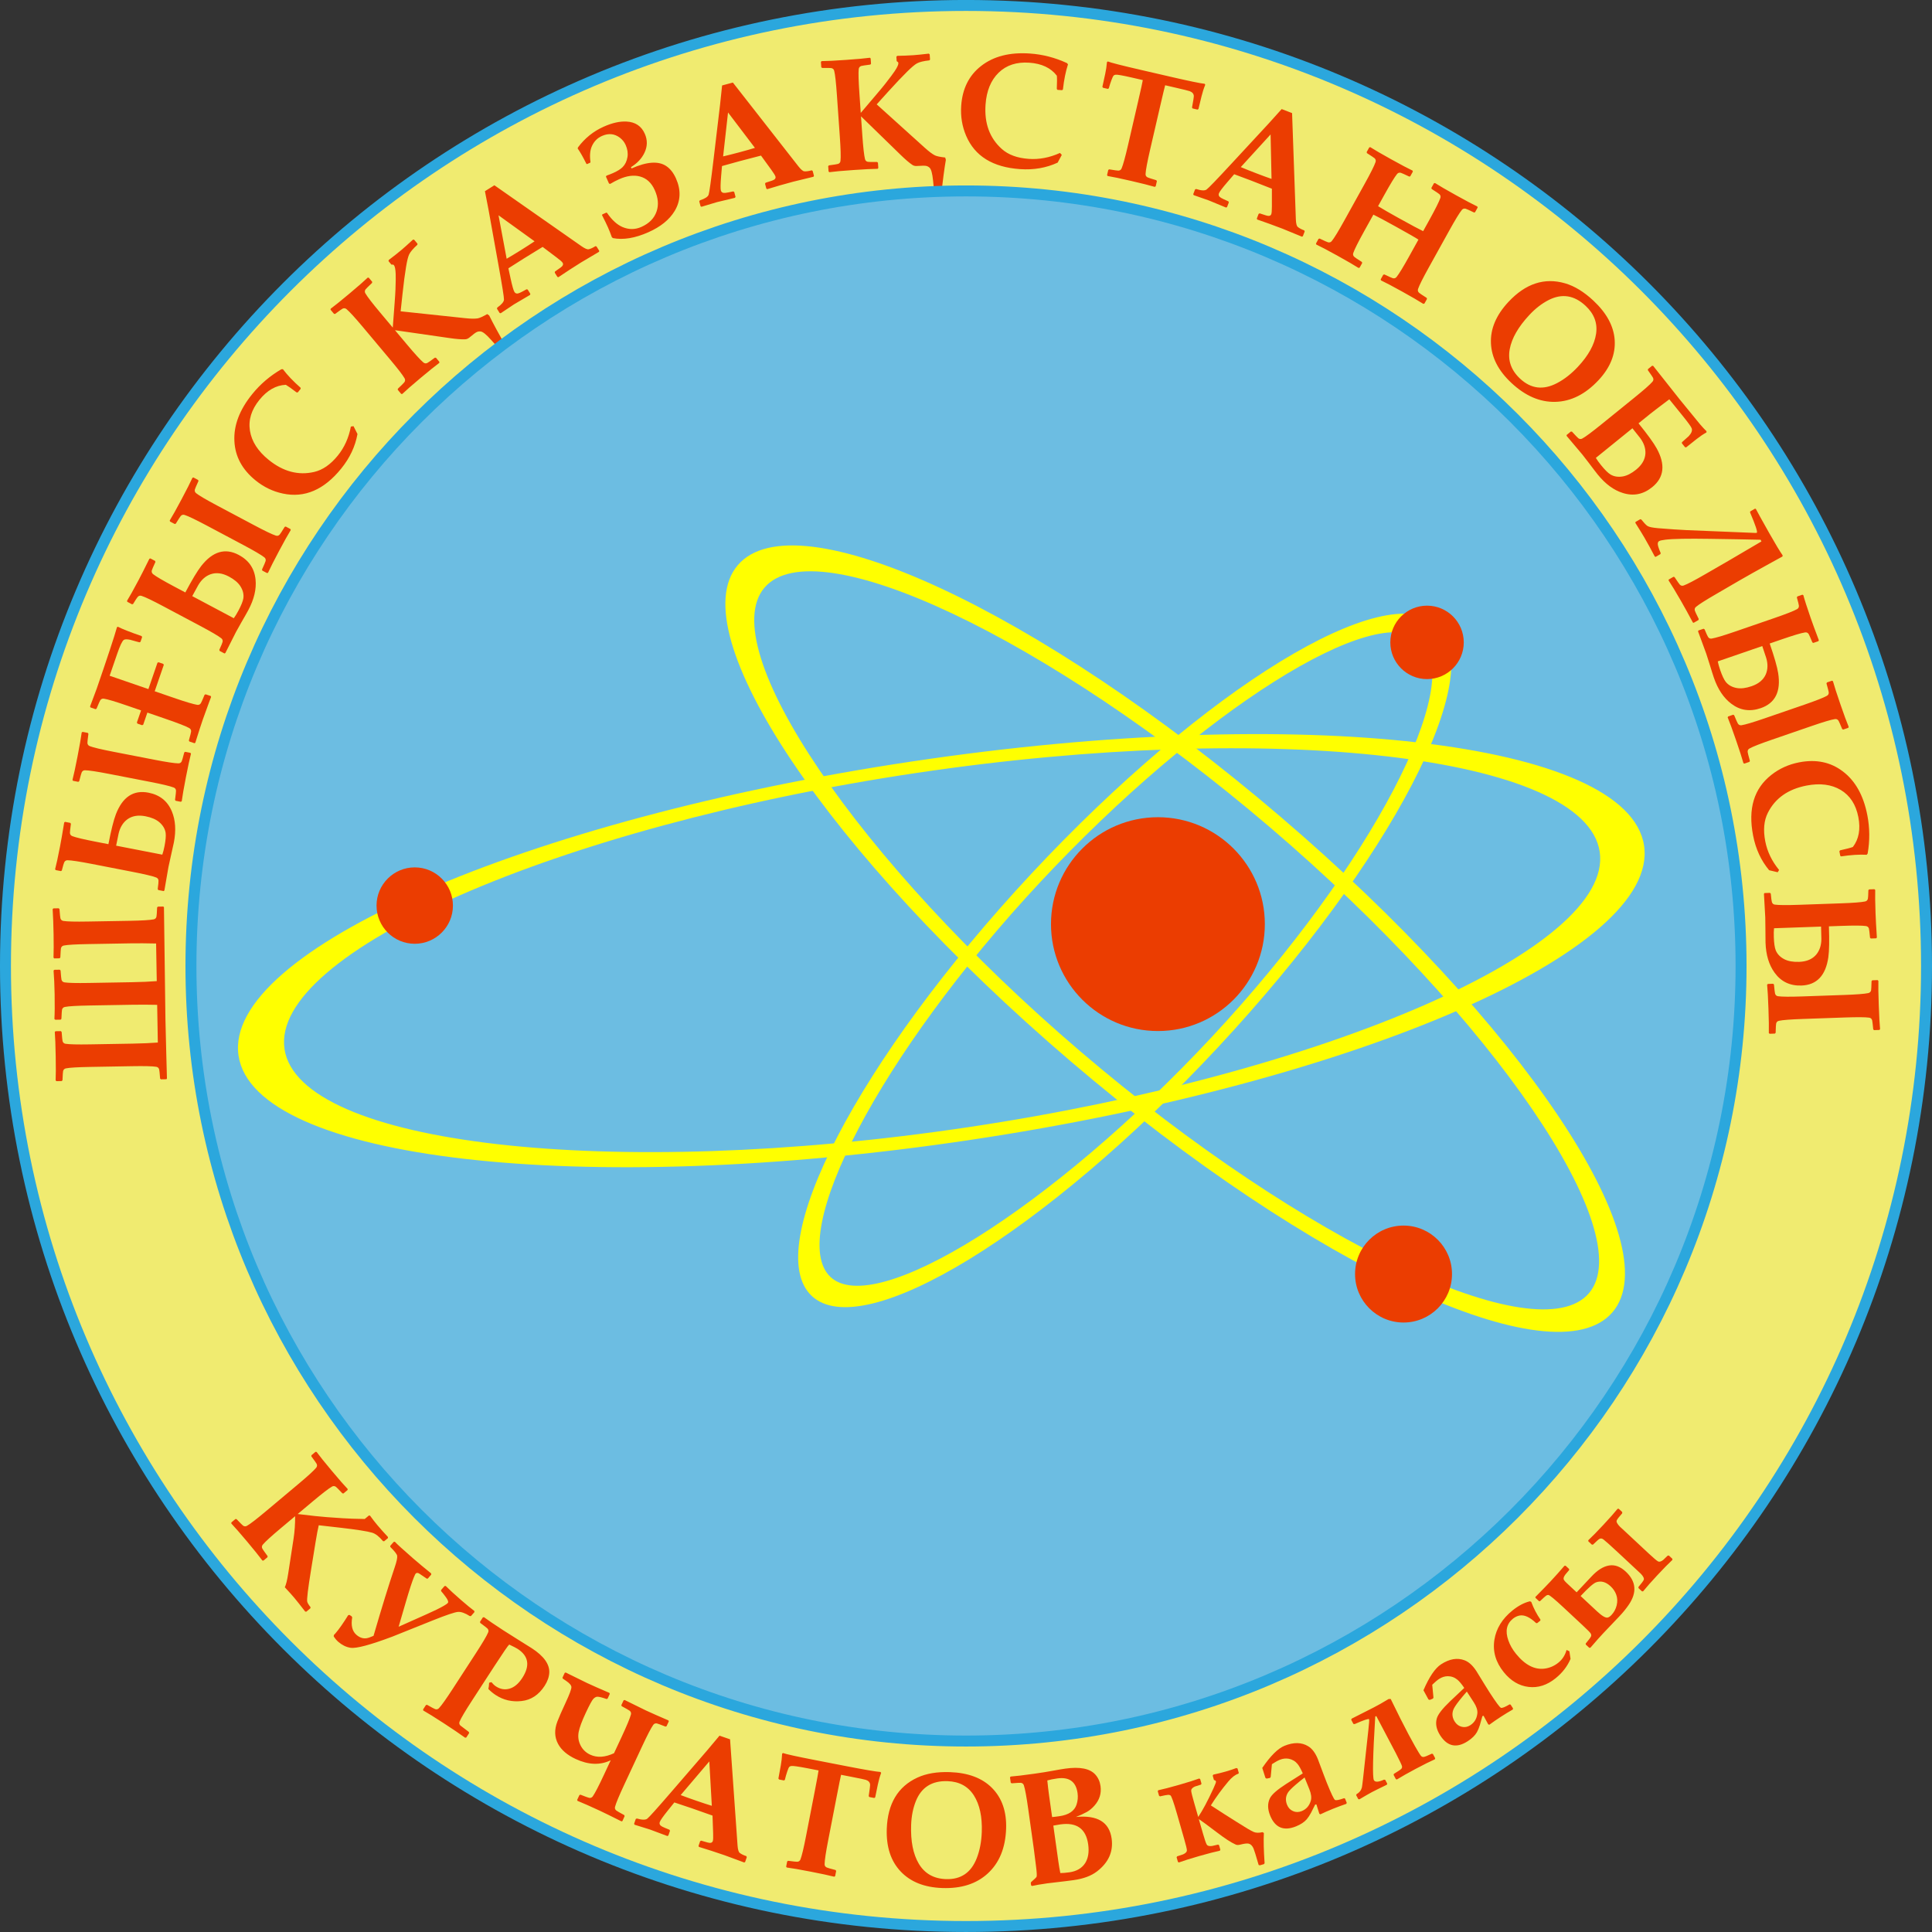 <?xml version="1.0" encoding="UTF-8" standalone="no"?>
<!-- Created with Inkscape (http://www.inkscape.org/) -->
<svg id="svg2" xmlns:rdf="http://www.w3.org/1999/02/22-rdf-syntax-ns#" xmlns="http://www.w3.org/2000/svg" height="300" width="300" version="1.1" xmlns:cc="http://creativecommons.org/ns#" xmlns:dc="http://purl.org/dc/elements/1.1/">
 <rect width="100%" height="100%" fill="#333333" stroke="none"/>
 <defs id="defs4">
  <style id="style3025" type="text/css">.str0 {stroke:#FF6600;stroke-width:0.706}
    .fil1 {fill:none}
    .fil0 {fill:#A90000}</style>
 </defs>

 <g id="layer1" transform="translate(-207.67,-379.003)">
  <path id="path3029" d="m429.42,521.03c2.935,0,5.315,2.38,5.315,5.315v5.314c0,2.935-2.38,5.315-5.315,5.315h-5.315v-15.944zm0,21.259c5.87,0,10.63-4.76,10.63-10.63v-5.314c0-5.87-4.76-10.63-10.63-10.63h-10.63v26.574zm-21.26-26.574,5.315,0,0,26.574-5.315,0zm-10.63,0,5.315,0,0,26.574-5.315,0-10.63-16.684,0,16.684-5.315,0,0-26.574,5.315,0,10.63,16.684zm-79.724,0,15.945,0,0,5.315-10.63,0,0,5.315,10.63,0,0,5.315-10.63,0,0,5.315,10.63,0,0,5.315-15.945,0zm-21.26-0.001,5.315,0,0,21.26,10.63,0,0,5.315-15.945,0zm55.808,21.26,5.314,0c4.402,0,7.972-3.57,7.972-7.972s-3.636-7.957-7.972-7.972h-5.314v5.315h5.314c1.467,0,2.658,1.19,2.658,2.658s-1.19,2.658-2.658,2.658h-5.314zm5.314-26.575c10.272,0,18.602,8.33,18.602,18.602s-8.33,18.602-18.602,18.602-18.602-8.33-18.602-18.602,8.33-18.602,18.602-18.602zm-13.287,18.602c0,7.337,5.95,13.287,13.287,13.287,7.337,0,13.287-5.95,13.287-13.287,0-7.337-5.95-13.287-13.287-13.287-7.337,0-13.287,5.95-13.287,13.287z" class="fil0" fill="#a90000"/>
  <path id="path3017" d="m357.67,379.85c82.327,0,149.15,66.824,149.15,149.15,0,82.327-66.822,149.15-149.15,149.15-82.325,0-149.15-66.822-149.15-149.15,0-82.325,66.824-149.15,149.15-149.15z" stroke="#2ba7dd" stroke-width="1.702" fill="#f0eb70"/>
  <g id="g3035" fill="#eb3d01" transform="matrix(2.402,0,0,2.402,-353.187,-472.608)">
   <path id="path3037" d="m237.29,413.26,0.051,0.049c0.027,0.354,0.048,0.552,0.061,0.599,0.03,0.098,0.093,0.155,0.192,0.17,0.243,0.039,0.769,0.053,1.575,0.038l2.686-0.046c0.806-0.015,1.329-0.046,1.572-0.094,0.099-0.019,0.161-0.077,0.184-0.177,0.013-0.05,0.027-0.248,0.042-0.595l0.05-0.051,0.355-0.006,0.037,0.05,0.096,7.257c0.005,0.298,0.022,1.006,0.052,2.126l0.045,1.68-0.035,0.051-0.356,0.006-0.051-0.049c-0.026-0.344-0.047-0.542-0.062-0.593-0.027-0.097-0.091-0.153-0.19-0.169-0.245-0.04-0.769-0.052-1.575-0.038l-2.686,0.047c-0.806,0.014-1.331,0.044-1.573,0.093-0.098,0.019-0.159,0.078-0.185,0.175-0.012,0.052-0.026,0.25-0.04,0.595l-0.05,0.051-0.345,0.006-0.048-0.054c0.016-0.314,0.017-0.824,0.005-1.529-0.013-0.744-0.032-1.277-0.059-1.597l0.046-0.048,0.345-0.006,0.051,0.051c0.027,0.351,0.048,0.55,0.061,0.597,0.029,0.098,0.092,0.155,0.191,0.17,0.244,0.039,0.769,0.052,1.575,0.038l2.726-0.047c0.644-0.012,1.2-0.035,1.665-0.071l-0.042-2.437c-0.526-0.013-1.077-0.015-1.656-0.005l-2.736,0.047c-0.807,0.015-1.331,0.044-1.573,0.094-0.098,0.019-0.16,0.077-0.186,0.175-0.011,0.052-0.025,0.25-0.04,0.595l-0.049,0.051-0.345,0.006-0.058-0.049c0.021-0.37,0.026-0.902,0.014-1.601-0.011-0.59-0.034-1.101-0.069-1.531l0.056-0.048,0.345-0.006,0.052,0.05c0.027,0.353,0.047,0.552,0.06,0.599,0.03,0.098,0.093,0.154,0.192,0.17,0.243,0.039,0.769,0.052,1.575,0.038l2.752-0.048c0.636-0.011,1.182-0.035,1.639-0.07l-0.042-2.432c-0.609-0.015-1.171-0.019-1.682-0.01l-2.711,0.047c-0.806,0.014-1.331,0.044-1.572,0.093-0.099,0.019-0.16,0.078-0.186,0.175-0.011,0.052-0.025,0.25-0.04,0.595l-0.049,0.057-0.345,0.006-0.048-0.05c0.014-0.392,0.016-0.898,0.005-1.518-0.011-0.589-0.03-1.127-0.06-1.615l0.046-0.051,0.345-0.006zm8.51-10.051,0.042,0.054c-0.084,0.328-0.195,0.839-0.33,1.534-0.134,0.691-0.223,1.205-0.268,1.542l-0.059,0.035-0.334-0.065-0.04-0.059c0.046-0.344,0.067-0.542,0.063-0.594-0.007-0.102-0.057-0.17-0.151-0.205-0.231-0.09-0.741-0.212-1.532-0.366l-2.638-0.512c-0.791-0.154-1.311-0.232-1.557-0.236-0.1-0.002-0.173,0.043-0.218,0.134-0.022,0.047-0.077,0.238-0.163,0.575l-0.059,0.039-0.339-0.066-0.036-0.058c0.082-0.316,0.192-0.826,0.329-1.531,0.136-0.7,0.225-1.213,0.267-1.535l0.055-0.041,0.339,0.066,0.04,0.059c-0.046,0.343-0.067,0.54-0.064,0.593,0.008,0.101,0.059,0.169,0.152,0.205,0.23,0.09,0.741,0.211,1.533,0.365l2.637,0.513c0.791,0.153,1.309,0.233,1.558,0.235,0.1,0.002,0.172-0.042,0.216-0.133,0.023-0.048,0.078-0.239,0.164-0.573l0.059-0.04,0.334,0.065zm-2.705,2.577c0.732,0.142,1.234,0.545,1.51,1.209,0.237,0.568,0.28,1.238,0.13,2.012-0.031,0.157-0.097,0.458-0.201,0.907-0.064,0.271-0.113,0.499-0.15,0.685-0.025,0.131-0.112,0.631-0.261,1.506l-0.045,0.043-0.349-0.068-0.038-0.064c0.04-0.299,0.057-0.479,0.052-0.542-0.007-0.102-0.057-0.17-0.151-0.206-0.231-0.089-0.741-0.211-1.532-0.365l-2.637-0.513c-0.792-0.154-1.312-0.232-1.558-0.236-0.1-0.001-0.172,0.043-0.218,0.135-0.027,0.053-0.078,0.228-0.154,0.528l-0.059,0.039-0.339-0.066-0.036-0.058c0.076-0.281,0.182-0.771,0.317-1.469,0.071-0.362,0.161-0.88,0.27-1.551l0.055-0.04,0.339,0.066,0.04,0.059c-0.046,0.342-0.066,0.539-0.064,0.593,0.008,0.1,0.059,0.168,0.152,0.204,0.23,0.091,0.742,0.211,1.533,0.365l0.803,0.156c0.176-0.907,0.337-1.552,0.483-1.933,0.432-1.12,1.135-1.586,2.108-1.396zm-0.197,1.524c-0.475-0.092-0.868-0.024-1.179,0.205-0.273,0.207-0.459,0.508-0.554,0.906-0.037,0.166-0.092,0.429-0.162,0.791l2.985,0.581c0.053-0.153,0.102-0.339,0.145-0.562,0.073-0.378,0.096-0.659,0.071-0.845-0.04-0.267-0.182-0.501-0.422-0.703-0.211-0.175-0.505-0.299-0.884-0.373zm9.369-18.569,0.025,0.065c-0.177,0.289-0.432,0.746-0.764,1.37-0.33,0.622-0.566,1.087-0.707,1.397l-0.067,0.015-0.301-0.159-0.02-0.068c0.144-0.316,0.221-0.499,0.233-0.55,0.023-0.099-0.005-0.179-0.084-0.24-0.195-0.153-0.647-0.419-1.359-0.798l-2.372-1.261c-0.712-0.378-1.186-0.605-1.421-0.68-0.095-0.032-0.177-0.01-0.248,0.064-0.034,0.038-0.142,0.205-0.323,0.501l-0.068,0.021-0.305-0.162-0.018-0.066c0.172-0.278,0.426-0.734,0.763-1.368,0.335-0.63,0.57-1.094,0.704-1.39l0.065-0.023,0.304,0.162,0.021,0.069c-0.143,0.313-0.221,0.496-0.234,0.548-0.021,0.098,0.007,0.178,0.086,0.24,0.193,0.153,0.647,0.419,1.358,0.797l2.373,1.261c0.711,0.379,1.184,0.606,1.42,0.681,0.095,0.031,0.178,0.01,0.246-0.064,0.037-0.039,0.145-0.205,0.325-0.5l0.068-0.021,0.3,0.159zm-3.34,1.674c0.658,0.35,1.021,0.882,1.09,1.599,0.061,0.611-0.094,1.265-0.464,1.961-0.075,0.141-0.226,0.41-0.458,0.809-0.139,0.24-0.253,0.444-0.342,0.611-0.063,0.118-0.292,0.571-0.69,1.365l-0.056,0.027-0.314-0.167-0.018-0.072c0.126-0.275,0.195-0.442,0.209-0.504,0.023-0.099-0.005-0.179-0.084-0.241-0.196-0.153-0.647-0.419-1.359-0.797l-2.372-1.261c-0.712-0.379-1.186-0.606-1.421-0.681-0.095-0.031-0.177-0.01-0.248,0.064-0.041,0.044-0.141,0.196-0.301,0.46l-0.068,0.021-0.305-0.162-0.018-0.066c0.155-0.247,0.4-0.685,0.733-1.312,0.174-0.326,0.411-0.795,0.712-1.405l0.064-0.022,0.305,0.162,0.021,0.068c-0.144,0.314-0.221,0.497-0.235,0.548-0.021,0.099,0.008,0.179,0.086,0.241,0.193,0.153,0.647,0.418,1.359,0.797l0.723,0.384c0.434-0.816,0.776-1.386,1.027-1.708,0.74-0.945,1.549-1.184,2.424-0.719zm-0.634,1.4c-0.427-0.227-0.823-0.277-1.188-0.148-0.321,0.117-0.587,0.351-0.794,0.704-0.084,0.148-0.214,0.383-0.387,0.709l2.686,1.428c0.095-0.13,0.196-0.294,0.302-0.495,0.181-0.339,0.285-0.602,0.315-0.787,0.04-0.267-0.027-0.532-0.197-0.795-0.151-0.23-0.396-0.434-0.737-0.616zm8.056-9.722,0.256,0.507c-0.144,0.803-0.495,1.547-1.051,2.234-1.113,1.374-2.367,1.913-3.766,1.616-0.647-0.135-1.239-0.42-1.772-0.852-0.864-0.7-1.318-1.543-1.367-2.532-0.054-1.016,0.33-2.03,1.153-3.046,0.522-0.645,1.15-1.181,1.883-1.607l0.1-0.003c0.29,0.384,0.669,0.783,1.141,1.198l0.009,0.068-0.188,0.233-0.075,0.004c-0.325-0.249-0.559-0.414-0.698-0.494-0.638,0.028-1.207,0.354-1.71,0.975-0.518,0.639-0.721,1.303-0.61,1.995,0.112,0.691,0.514,1.318,1.208,1.88,0.94,0.761,1.923,1.022,2.949,0.782,0.547-0.128,1.056-0.481,1.525-1.06,0.425-0.526,0.706-1.15,0.842-1.872l0.171-0.026zm15.882-11.34-0.01,0.068c-0.649,0.381-1.038,0.612-1.171,0.694-0.527,0.33-1.013,0.646-1.456,0.947l-0.066-0.02-0.169-0.271,0.013-0.075,0.362-0.255c0.151-0.107,0.196-0.212,0.131-0.315-0.037-0.06-0.161-0.171-0.374-0.33l-0.916-0.691c-0.4,0.242-0.806,0.492-1.221,0.751-0.223,0.139-0.554,0.35-0.993,0.632l0.139,0.643c0.106,0.49,0.19,0.785,0.252,0.885,0.068,0.109,0.176,0.131,0.324,0.067,0.083-0.035,0.236-0.114,0.461-0.24l0.07,0.017,0.172,0.275-0.015,0.071c-0.542,0.314-0.89,0.519-1.041,0.613-0.118,0.074-0.405,0.266-0.858,0.573l-0.068-0.013-0.174-0.279,0.019-0.073c0.285-0.201,0.429-0.373,0.434-0.517,0.005-0.142-0.114-0.899-0.362-2.269l-0.632-3.515c-0.053-0.271-0.132-0.678-0.237-1.223l0.611-0.383,5.638,3.944c0.216,0.149,0.369,0.213,0.456,0.193,0.116-0.024,0.264-0.091,0.442-0.202l0.068,0.023,0.171,0.275zm-4.177-0.611-2.331-1.681,0.526,2.809c0.242-0.14,0.551-0.326,0.927-0.561,0.364-0.228,0.657-0.417,0.878-0.567zm9.14-4.065c0.335,0.752,0.306,1.454-0.085,2.106-0.342,0.564-0.908,1.021-1.697,1.372-0.862,0.384-1.629,0.511-2.299,0.379l-0.066-0.063c-0.085-0.238-0.168-0.45-0.251-0.635-0.082-0.185-0.21-0.447-0.382-0.786l0.018-0.046,0.264-0.118,0.043,0.02c0.317,0.465,0.658,0.773,1.015,0.921,0.405,0.167,0.807,0.163,1.206-0.015,0.507-0.226,0.835-0.562,0.985-1.011,0.14-0.417,0.099-0.872-0.12-1.364-0.213-0.478-0.535-0.775-0.966-0.887-0.396-0.103-0.838-0.044-1.33,0.175-0.206,0.092-0.402,0.194-0.585,0.306l-0.078-0.023-0.2-0.449,0.04-0.062c0.169-0.06,0.311-0.117,0.425-0.168,0.281-0.125,0.488-0.253,0.618-0.385,0.163-0.166,0.267-0.383,0.311-0.651,0.04-0.251,0.001-0.509-0.117-0.775-0.084-0.189-0.209-0.346-0.37-0.469-0.349-0.268-0.738-0.306-1.164-0.116-0.294,0.131-0.51,0.349-0.648,0.655-0.121,0.268-0.153,0.611-0.093,1.026l-0.014,0.044-0.209,0.094-0.041-0.02c-0.218-0.437-0.405-0.767-0.564-0.99l0.02-0.07c0.445-0.598,1-1.044,1.665-1.34,0.547-0.244,1.039-0.355,1.477-0.33,0.565,0.029,0.957,0.291,1.175,0.782,0.185,0.415,0.177,0.828-0.021,1.239-0.173,0.365-0.464,0.675-0.87,0.926l0.037,0.084c0.991-0.441,1.74-0.493,2.243-0.154,0.259,0.173,0.469,0.44,0.628,0.798zm8.921-0.169-0.031,0.061c-0.731,0.175-1.171,0.282-1.322,0.322-0.601,0.161-1.157,0.322-1.669,0.48l-0.057-0.038-0.083-0.309,0.034-0.068,0.421-0.138c0.176-0.058,0.249-0.145,0.218-0.263-0.019-0.068-0.105-0.21-0.261-0.425l-0.674-0.929c-0.454,0.115-0.915,0.235-1.387,0.361-0.255,0.069-0.633,0.173-1.135,0.315l-0.056,0.656c-0.041,0.499-0.047,0.806-0.017,0.92,0.033,0.123,0.13,0.177,0.29,0.159,0.089-0.01,0.259-0.041,0.511-0.096l0.063,0.037,0.084,0.313-0.036,0.064c-0.609,0.141-1.002,0.236-1.175,0.282-0.134,0.036-0.464,0.136-0.988,0.297l-0.06-0.032-0.086-0.318,0.04-0.065c0.332-0.108,0.52-0.23,0.566-0.366,0.047-0.135,0.153-0.894,0.318-2.277l0.422-3.546c0.029-0.275,0.073-0.687,0.131-1.239l0.697-0.187,4.239,5.42c0.163,0.205,0.29,0.311,0.379,0.318,0.118,0.011,0.279-0.01,0.482-0.065l0.058,0.042,0.084,0.314zm-3.817-1.806-1.738-2.289-0.318,2.84c0.273-0.062,0.623-0.151,1.051-0.265,0.415-0.111,0.75-0.207,1.005-0.286zm19.839,0.453-0.269,0.501c-0.74,0.342-1.551,0.482-2.433,0.42-1.763-0.123-2.924-0.842-3.484-2.158-0.259-0.607-0.365-1.256-0.318-1.94,0.078-1.109,0.508-1.965,1.29-2.572,0.802-0.627,1.853-0.894,3.157-0.803,0.828,0.058,1.626,0.265,2.395,0.621l0.061,0.081c-0.148,0.457-0.257,0.997-0.327,1.621l-0.051,0.047-0.299-0.021-0.046-0.059c0.018-0.409,0.019-0.696,0.004-0.855-0.388-0.507-0.982-0.786-1.779-0.842-0.82-0.057-1.481,0.157-1.984,0.645-0.502,0.488-0.785,1.177-0.847,2.068-0.084,1.207,0.266,2.161,1.051,2.864,0.418,0.375,1,0.589,1.743,0.641,0.674,0.047,1.347-0.081,2.017-0.384l0.119,0.125zm9.273-4.532c-0.096,0.234-0.175,0.482-0.239,0.742l-0.2,0.823-0.061,0.04-0.312-0.073-0.044-0.058c0.08-0.426,0.119-0.677,0.117-0.753-0.01-0.141-0.097-0.243-0.264-0.307-0.063-0.025-0.373-0.102-0.927-0.23l-0.662-0.153c-0.033,0.115-0.143,0.572-0.328,1.375l-0.649,2.81c-0.181,0.785-0.277,1.3-0.289,1.548-0.006,0.1,0.036,0.174,0.126,0.221,0.046,0.025,0.235,0.087,0.566,0.184l0.04,0.061-0.077,0.331-0.062,0.039c-0.321-0.095-0.827-0.223-1.517-0.382-0.705-0.163-1.216-0.27-1.53-0.321l-0.035-0.056,0.078-0.337,0.062-0.037c0.34,0.058,0.537,0.085,0.589,0.083,0.102-0.003,0.172-0.051,0.211-0.143,0.097-0.229,0.237-0.734,0.418-1.519l0.649-2.81c0.188-0.816,0.289-1.275,0.303-1.381l-0.708-0.163c-0.59-0.136-0.938-0.197-1.046-0.184-0.057,0.008-0.1,0.025-0.126,0.049-0.042,0.047-0.092,0.146-0.147,0.3-0.064,0.169-0.121,0.346-0.17,0.528l-0.061,0.04-0.312-0.072-0.043-0.063,0.186-0.849c0.051-0.237,0.089-0.488,0.111-0.75l0.055-0.04c0.188,0.078,0.894,0.259,2.116,0.541l2.005,0.463c1.128,0.261,1.842,0.408,2.14,0.441l0.037,0.062zm6.31,9.788-0.06,0.032c-0.695-0.289-1.113-0.46-1.259-0.517-0.581-0.222-1.125-0.42-1.633-0.593l-0.023-0.064,0.114-0.298,0.068-0.036,0.421,0.136c0.177,0.057,0.288,0.029,0.331-0.084,0.025-0.067,0.039-0.232,0.039-0.498v-1.147c-0.434-0.174-0.878-0.348-1.334-0.523-0.246-0.095-0.613-0.232-1.103-0.413l-0.43,0.498c-0.328,0.379-0.513,0.624-0.555,0.734-0.046,0.12,0.001,0.219,0.141,0.299,0.078,0.045,0.233,0.119,0.47,0.223l0.028,0.067-0.116,0.302-0.065,0.031c-0.577-0.244-0.951-0.398-1.117-0.462-0.13-0.05-0.456-0.164-0.974-0.341l-0.03-0.061,0.118-0.308,0.07-0.028c0.332,0.107,0.556,0.118,0.673,0.035,0.117-0.081,0.65-0.633,1.595-1.655l2.427-2.62c0.184-0.206,0.462-0.513,0.834-0.926l0.673,0.259,0.244,6.876c0.011,0.262,0.051,0.422,0.12,0.48,0.089,0.079,0.232,0.156,0.428,0.231l0.022,0.068-0.117,0.303zm-2.025-3.704-0.061-2.873-1.927,2.11c0.257,0.11,0.592,0.244,1.006,0.403,0.401,0.154,0.729,0.274,0.982,0.36zm9.884,8.058-0.071,0.021c-0.282-0.18-0.734-0.443-1.352-0.786-0.634-0.351-1.095-0.595-1.383-0.73l-0.022-0.066,0.167-0.302,0.074-0.016c0.312,0.149,0.493,0.229,0.544,0.242,0.099,0.025,0.179-0.002,0.242-0.08,0.157-0.193,0.43-0.64,0.821-1.345l0.593-1.07c-0.143-0.099-0.618-0.372-1.426-0.82-0.746-0.414-1.243-0.679-1.487-0.795l-0.594,1.07c-0.39,0.705-0.625,1.174-0.705,1.409-0.033,0.095-0.013,0.177,0.061,0.247,0.037,0.037,0.201,0.148,0.495,0.334l0.019,0.069-0.165,0.297-0.066,0.022c-0.285-0.181-0.737-0.444-1.352-0.785-0.637-0.353-1.098-0.597-1.383-0.73l-0.021-0.066,0.167-0.302,0.069-0.019c0.311,0.149,0.493,0.23,0.545,0.243,0.097,0.024,0.178-0.003,0.241-0.081,0.157-0.192,0.43-0.64,0.82-1.344l1.303-2.35c0.391-0.705,0.627-1.175,0.705-1.409,0.033-0.095,0.013-0.177-0.058-0.248-0.04-0.036-0.204-0.147-0.496-0.332l-0.019-0.069,0.167-0.302,0.066-0.016c0.274,0.175,0.725,0.437,1.353,0.785,0.642,0.356,1.104,0.601,1.382,0.731l0.018,0.063-0.169,0.307-0.066,0.015c-0.313-0.15-0.495-0.231-0.545-0.244-0.099-0.024-0.18,0.003-0.243,0.081-0.155,0.191-0.429,0.639-0.82,1.345l-0.406,0.732c0.305,0.189,0.733,0.436,1.285,0.742,0.864,0.479,1.407,0.769,1.629,0.873l0.406-0.732c0.39-0.705,0.625-1.176,0.705-1.409,0.033-0.095,0.013-0.177-0.06-0.249-0.038-0.035-0.202-0.146-0.494-0.332l-0.026-0.072,0.167-0.301,0.069-0.016c0.276,0.177,0.727,0.439,1.352,0.785,0.646,0.358,1.106,0.602,1.382,0.731l0.023,0.066-0.17,0.307-0.063,0.016c-0.317-0.152-0.5-0.233-0.548-0.246-0.099-0.023-0.179,0.003-0.242,0.081-0.157,0.191-0.43,0.64-0.82,1.345l-1.303,2.35c-0.391,0.705-0.626,1.173-0.706,1.408-0.032,0.095-0.013,0.178,0.06,0.248,0.039,0.037,0.203,0.148,0.495,0.333l0.021,0.069-0.165,0.297zm11.258,4.951c-0.852,0.913-1.786,1.381-2.803,1.405-0.989,0.023-1.932-0.384-2.828-1.22-0.847-0.789-1.289-1.647-1.327-2.574-0.039-0.927,0.337-1.816,1.129-2.665,1.11-1.191,2.335-1.592,3.671-1.202,0.607,0.178,1.212,0.548,1.817,1.112,0.863,0.805,1.325,1.66,1.383,2.56,0.058,0.914-0.289,1.776-1.042,2.584zm-1.324-0.875c0.669-0.718,1.058-1.422,1.162-2.113,0.105-0.692-0.121-1.296-0.677-1.815-0.737-0.687-1.531-0.811-2.389-0.374-0.439,0.224-0.856,0.546-1.248,0.967-0.714,0.766-1.136,1.5-1.267,2.208-0.135,0.729,0.088,1.366,0.67,1.909,0.706,0.658,1.504,0.753,2.395,0.283,0.474-0.248,0.924-0.603,1.354-1.065zm4.792,7.794c-0.579,0.469-1.211,0.594-1.897,0.378-0.586-0.181-1.127-0.579-1.625-1.193-0.099-0.123-0.289-0.369-0.565-0.738-0.167-0.222-0.31-0.407-0.429-0.554-0.105-0.129-0.443-0.531-1.018-1.207v-0.058l0.276-0.224,0.071,0.008c0.233,0.255,0.371,0.397,0.414,0.429,0.082,0.059,0.166,0.064,0.254,0.016,0.218-0.119,0.638-0.433,1.264-0.94l2.088-1.691c0.627-0.507,1.022-0.853,1.182-1.041,0.066-0.076,0.078-0.159,0.039-0.253-0.023-0.048-0.134-0.212-0.335-0.493l0.007-0.071,0.269-0.217,0.068,0.01,1.704,2.154,1.328,1.624c0.156,0.181,0.295,0.331,0.415,0.446l-0.004,0.078c-0.208,0.114-0.417,0.255-0.63,0.423l-0.68,0.54-0.074-0.008-0.203-0.252,0.003-0.07c0.147-0.13,0.293-0.262,0.44-0.394,0.178-0.193,0.242-0.361,0.19-0.506-0.037-0.106-0.241-0.385-0.61-0.84l-0.837-1.035c-0.671,0.505-1.084,0.819-1.236,0.943l-0.754,0.61c0.581,0.718,0.972,1.256,1.171,1.615,0.58,1.049,0.485,1.887-0.286,2.511zm-1.041-1.131c0.376-0.305,0.576-0.65,0.601-1.035,0.018-0.341-0.094-0.678-0.338-1.007-0.103-0.135-0.27-0.346-0.502-0.633l-2.364,1.914c0.083,0.138,0.195,0.296,0.338,0.472,0.243,0.3,0.444,0.499,0.601,0.597,0.231,0.141,0.501,0.183,0.81,0.129,0.27-0.049,0.554-0.194,0.854-0.437zm3.722,9.901-0.054-0.021c-0.273-0.515-0.533-0.987-0.78-1.415-0.356-0.615-0.619-1.05-0.789-1.304l0.009-0.057,0.307-0.178,0.069,0.019c0.19,0.288,0.304,0.451,0.342,0.489,0.071,0.071,0.155,0.09,0.248,0.055,0.234-0.083,0.698-0.327,1.396-0.73l1.486-0.858,2.146-1.261-0.057-0.109c-0.341-0.009-0.845-0.019-1.512-0.03l-1.757-0.028c-1.424-0.022-2.385-0.005-2.877,0.054-0.217,0.027-0.352,0.057-0.407,0.089-0.099,0.057-0.118,0.184-0.055,0.383,0.047,0.141,0.097,0.273,0.151,0.394l-0.018,0.068-0.308,0.178-0.057-0.025c-0.229-0.438-0.45-0.843-0.664-1.212-0.113-0.197-0.309-0.516-0.588-0.957l0.006-0.062,0.308-0.178,0.068,0.018,0.216,0.253c0.068,0.074,0.13,0.131,0.186,0.168,0.1,0.063,0.332,0.111,0.698,0.142,0.735,0.06,1.348,0.102,1.837,0.124l4.419,0.181c0.053,0.001,0.088-0.001,0.108-0.008,0.07-0.041-0.075-0.48-0.433-1.318l0.014-0.066,0.312-0.18,0.053,0.028c0.072,0.146,0.358,0.663,0.859,1.551,0.401,0.709,0.69,1.189,0.865,1.436l-0.003,0.078c-0.095,0.05-0.395,0.216-0.902,0.496-0.743,0.409-1.369,0.761-1.879,1.055l-1.483,0.863c-0.698,0.403-1.141,0.684-1.33,0.844-0.077,0.064-0.103,0.145-0.076,0.243,0.013,0.051,0.097,0.23,0.252,0.541l-0.018,0.069-0.308,0.178zm3.28,9.101-0.064-0.026c-0.09-0.326-0.25-0.824-0.481-1.493-0.229-0.666-0.409-1.156-0.539-1.47l0.034-0.059,0.322-0.111,0.064,0.031c0.132,0.321,0.213,0.502,0.243,0.545,0.056,0.085,0.134,0.119,0.233,0.103,0.245-0.038,0.747-0.187,1.509-0.45l2.541-0.874c0.762-0.263,1.251-0.455,1.466-0.576,0.088-0.048,0.129-0.122,0.123-0.225-0.005-0.051-0.053-0.244-0.147-0.578l0.032-0.064,0.326-0.112,0.06,0.032c0.087,0.315,0.247,0.812,0.481,1.49,0.232,0.675,0.411,1.164,0.537,1.463l-0.028,0.063-0.327,0.112-0.064-0.031c-0.131-0.319-0.212-0.501-0.241-0.546-0.057-0.082-0.135-0.116-0.234-0.1-0.244,0.036-0.747,0.187-1.51,0.45l-2.54,0.874c-0.762,0.263-1.25,0.453-1.467,0.575-0.087,0.049-0.128,0.123-0.121,0.223,0.004,0.054,0.052,0.247,0.145,0.579l-0.031,0.064-0.322,0.111zm1.054-3.584c-0.705,0.243-1.341,0.145-1.912-0.293-0.489-0.372-0.862-0.932-1.118-1.677-0.052-0.151-0.146-0.445-0.28-0.887-0.08-0.266-0.152-0.488-0.213-0.667-0.044-0.126-0.219-0.603-0.527-1.435l0.018-0.06,0.336-0.115,0.065,0.036c0.115,0.279,0.19,0.444,0.226,0.496,0.057,0.085,0.134,0.119,0.233,0.103,0.246-0.039,0.748-0.188,1.51-0.45l2.54-0.875c0.762-0.262,1.252-0.455,1.467-0.575,0.088-0.048,0.128-0.123,0.122-0.225-0.004-0.059-0.047-0.237-0.131-0.534l0.032-0.064,0.326-0.113,0.061,0.033c0.074,0.282,0.228,0.759,0.459,1.431,0.12,0.349,0.301,0.842,0.542,1.478l-0.028,0.062-0.326,0.113-0.064-0.031c-0.132-0.32-0.212-0.501-0.241-0.546-0.058-0.083-0.136-0.117-0.234-0.101-0.245,0.036-0.748,0.188-1.51,0.45l-0.774,0.267c0.301,0.873,0.485,1.512,0.548,1.915,0.187,1.187-0.19,1.941-1.127,2.264zm-0.591-1.419c0.457-0.157,0.763-0.413,0.918-0.767,0.133-0.315,0.144-0.669,0.027-1.062-0.051-0.162-0.135-0.417-0.255-0.766l-2.876,0.99c0.03,0.159,0.082,0.344,0.156,0.559,0.125,0.364,0.246,0.619,0.361,0.767,0.168,0.211,0.408,0.343,0.716,0.398,0.271,0.046,0.587,0.007,0.953-0.119zm1.687,12.027-0.553-0.131c-0.523-0.626-0.868-1.373-1.036-2.241-0.338-1.735,0.056-3.043,1.183-3.924,0.519-0.408,1.118-0.678,1.792-0.809,1.09-0.212,2.029-0.019,2.818,0.58,0.813,0.612,1.343,1.558,1.592,2.841,0.158,0.815,0.165,1.64,0.02,2.475l-0.062,0.079c-0.48-0.025-1.03,0.01-1.65,0.104l-0.059-0.036-0.057-0.295,0.045-0.06c0.399-0.088,0.677-0.161,0.827-0.217,0.389-0.506,0.505-1.152,0.353-1.936-0.157-0.807-0.536-1.39-1.137-1.75-0.601-0.358-1.34-0.453-2.216-0.283-1.188,0.231-2.019,0.816-2.495,1.757-0.254,0.501-0.31,1.118-0.168,1.849,0.129,0.664,0.427,1.28,0.893,1.849l-0.09,0.148zm-0.52,10.442-0.053-0.043c0.009-0.339,0.001-0.862-0.024-1.569-0.024-0.703-0.053-1.224-0.086-1.563l0.051-0.047,0.339-0.012,0.052,0.048c0.033,0.346,0.057,0.543,0.073,0.593,0.029,0.098,0.094,0.153,0.193,0.166,0.246,0.035,0.77,0.04,1.575,0.012l2.685-0.094c0.806-0.028,1.33-0.069,1.571-0.121,0.098-0.021,0.158-0.08,0.183-0.18,0.01-0.051,0.02-0.249,0.029-0.596l0.049-0.052,0.345-0.012,0.048,0.049c-0.01,0.326-0.002,0.848,0.024,1.565,0.024,0.714,0.053,1.233,0.085,1.556l-0.045,0.052-0.345,0.012-0.052-0.048c-0.033-0.344-0.057-0.541-0.071-0.593-0.031-0.096-0.095-0.151-0.195-0.165-0.244-0.036-0.769-0.039-1.575-0.011l-2.685,0.094c-0.805,0.028-1.328,0.067-1.571,0.121-0.098,0.021-0.158,0.08-0.18,0.178-0.013,0.052-0.023,0.251-0.032,0.596l-0.048,0.052-0.34,0.012zm2.056-3.119c-0.745,0.026-1.325-0.254-1.743-0.84-0.359-0.499-0.552-1.142-0.579-1.931-0.006-0.159-0.009-0.468-0.008-0.929,0.001-0.277-0.003-0.511-0.009-0.7-0.005-0.134-0.033-0.641-0.085-1.527l0.035-0.051,0.355-0.013,0.052,0.054c0.028,0.301,0.052,0.48,0.071,0.54,0.029,0.098,0.094,0.153,0.193,0.167,0.246,0.035,0.77,0.039,1.575,0.011l2.685-0.094c0.806-0.028,1.33-0.069,1.571-0.121,0.098-0.02,0.159-0.08,0.183-0.18,0.013-0.057,0.024-0.24,0.031-0.549l0.049-0.052,0.344-0.012,0.049,0.049c-0.011,0.292-0.004,0.792,0.021,1.503,0.013,0.369,0.041,0.893,0.086,1.572l-0.045,0.051-0.345,0.012-0.052-0.048c-0.033-0.344-0.057-0.541-0.071-0.593-0.031-0.095-0.095-0.15-0.194-0.164-0.244-0.037-0.77-0.039-1.576-0.011l-0.817,0.029c0.032,0.923,0.02,1.587-0.037,1.992-0.168,1.189-0.749,1.8-1.739,1.835zm-0.151-1.53c0.484-0.017,0.851-0.172,1.103-0.465,0.219-0.263,0.333-0.598,0.336-1.007-0.001-0.17-0.007-0.439-0.02-0.808l-3.04,0.107c-0.017,0.159-0.022,0.352-0.014,0.579,0.013,0.385,0.054,0.664,0.121,0.839,0.099,0.251,0.289,0.448,0.568,0.59,0.246,0.124,0.56,0.178,0.946,0.165z"/>
   <path id="path3039" d="m241.12,395.06c0.281,0.147,0.793,0.348,1.532,0.603l0.03,0.069-0.105,0.303-0.064,0.031c-0.02-0.003-0.086-0.02-0.196-0.051-0.239-0.07-0.374-0.107-0.407-0.114-0.204-0.041-0.342-0.039-0.411,0.008-0.104,0.072-0.245,0.369-0.424,0.891l-0.491,1.426,2.505,0.863,0.587-1.704,0.069-0.03,0.308,0.107,0.031,0.063-0.587,1.705,1.239,0.426c0.762,0.263,1.265,0.412,1.51,0.451,0.099,0.015,0.177-0.018,0.233-0.103,0.03-0.044,0.11-0.225,0.243-0.546l0.064-0.031,0.328,0.107,0.029,0.06-0.136,0.36c-0.18,0.483-0.315,0.854-0.404,1.113-0.109,0.316-0.27,0.815-0.482,1.493l-0.059,0.028-0.326-0.112-0.031-0.064c0.093-0.333,0.141-0.526,0.145-0.579,0.007-0.101-0.034-0.175-0.122-0.224-0.216-0.122-0.704-0.312-1.466-0.574l-1.239-0.427-0.269,0.782-0.071,0.034-0.303-0.104-0.035-0.071,0.27-0.781-0.894-0.308c-0.762-0.262-1.265-0.414-1.509-0.45-0.099-0.016-0.177,0.018-0.235,0.101-0.028,0.045-0.109,0.226-0.241,0.545l-0.064,0.032-0.326-0.113-0.028-0.063,0.432-1.156c0.71-2.063,1.146-3.387,1.308-3.97l0.062-0.026zm24.002-20.12c0.249,0.508,0.621,1.194,1.119,2.06l-0.018,0.06-0.244,0.205-0.062,0.006-0.676-0.759c-0.309-0.347-0.533-0.528-0.675-0.542-0.082-0.01-0.162,0-0.237,0.032-0.077,0.03-0.24,0.151-0.492,0.363-0.085,0.071-0.178,0.108-0.277,0.112-0.238,0.01-0.578-0.017-1.017-0.082l-3.513-0.506,0.774,0.923c0.518,0.617,0.872,1.004,1.062,1.163,0.077,0.064,0.161,0.076,0.253,0.032,0.048-0.022,0.21-0.136,0.489-0.342l0.071,0.006,0.218,0.26-0.002,0.07c-0.272,0.201-0.679,0.529-1.218,0.981-0.558,0.468-0.95,0.811-1.178,1.029l-0.068-0.004-0.222-0.264,0.006-0.071c0.251-0.237,0.392-0.378,0.422-0.422,0.058-0.082,0.062-0.167,0.012-0.253-0.123-0.217-0.444-0.631-0.962-1.248l-1.727-2.059c-0.518-0.617-0.871-1.006-1.062-1.163-0.076-0.064-0.16-0.076-0.253-0.034-0.047,0.024-0.21,0.138-0.487,0.343l-0.071-0.006-0.222-0.264,0.009-0.068c0.261-0.193,0.667-0.52,1.217-0.981,0.563-0.473,0.956-0.816,1.178-1.029l0.066,0.006,0.221,0.264-0.006,0.071c-0.252,0.238-0.392,0.379-0.423,0.42-0.058,0.085-0.061,0.17-0.011,0.256,0.123,0.214,0.443,0.631,0.961,1.248l0.81,0.966c0.016-0.24,0.055-0.757,0.117-1.551,0.032-0.421,0.051-0.722,0.057-0.903,0.018-0.497,0.023-0.836,0.014-1.019-0.012-0.3-0.051-0.487-0.113-0.561-0.027-0.032-0.055-0.044-0.09-0.038h-0.073l-0.186-0.222,0.014-0.077c0.299-0.224,0.573-0.44,0.821-0.648,0.171-0.144,0.42-0.366,0.743-0.665l0.076,0.003,0.219,0.262-0.01,0.067c-0.271,0.246-0.449,0.454-0.531,0.624-0.067,0.141-0.134,0.409-0.199,0.806-0.074,0.437-0.152,1.025-0.231,1.763-0.027,0.279-0.065,0.648-0.119,1.107l4.164,0.443c0.361,0.039,0.631,0.043,0.815,0.014,0.126-0.023,0.333-0.115,0.622-0.278l0.125,0.094zm29.52-10.064c-0.097,0.558-0.199,1.331-0.305,2.324l-0.05,0.038-0.318,0.023-0.054-0.032-0.1-1.011c-0.047-0.462-0.121-0.74-0.228-0.835-0.061-0.057-0.131-0.095-0.21-0.114-0.08-0.021-0.283-0.019-0.612,0.004-0.111,0.008-0.208-0.016-0.29-0.071-0.199-0.133-0.457-0.354-0.775-0.664l-2.544-2.475,0.084,1.202c0.056,0.803,0.115,1.324,0.175,1.565,0.025,0.097,0.086,0.156,0.186,0.174,0.051,0.011,0.25,0.014,0.597,0.011l0.054,0.047,0.023,0.339-0.043,0.055c-0.338,0.003-0.86,0.029-1.562,0.078-0.726,0.05-1.245,0.097-1.557,0.14l-0.053-0.043-0.025-0.345,0.047-0.053c0.343-0.045,0.539-0.076,0.59-0.094,0.095-0.032,0.148-0.099,0.158-0.198,0.028-0.247,0.012-0.771-0.044-1.575l-0.188-2.68c-0.056-0.804-0.113-1.327-0.175-1.565-0.024-0.098-0.086-0.156-0.185-0.177-0.052-0.009-0.251-0.012-0.596-0.009l-0.054-0.046-0.024-0.344,0.047-0.051c0.325-0.001,0.846-0.027,1.562-0.078,0.733-0.051,1.253-0.097,1.557-0.14l0.05,0.044,0.024,0.344-0.046,0.054c-0.345,0.045-0.541,0.075-0.59,0.091-0.096,0.035-0.149,0.101-0.16,0.2-0.026,0.246-0.012,0.771,0.045,1.575l0.087,1.257c0.154-0.184,0.49-0.579,1.007-1.186,0.273-0.321,0.465-0.553,0.577-0.697,0.306-0.391,0.509-0.663,0.61-0.816,0.166-0.249,0.245-0.423,0.238-0.52-0.003-0.041-0.019-0.068-0.051-0.083l-0.059-0.043-0.02-0.289,0.057-0.054c0.373-0.006,0.722-0.02,1.045-0.042,0.223-0.016,0.555-0.049,0.992-0.101l0.059,0.047,0.024,0.34-0.047,0.049c-0.364,0.039-0.631,0.103-0.796,0.192-0.138,0.075-0.35,0.252-0.636,0.535-0.317,0.311-0.724,0.74-1.223,1.291-0.185,0.21-0.433,0.486-0.747,0.826l3.109,2.806c0.269,0.243,0.485,0.405,0.651,0.489,0.115,0.057,0.337,0.104,0.667,0.141l0.045,0.15z"/>
  </g>
  <path id="path3019" d="m357.67,408.65c66.43,0,120.35,53.921,120.35,120.35,0,66.43-53.923,120.35-120.35,120.35-66.43,0-120.35-53.923-120.35-120.35,0-66.43,53.921-120.35,120.35-120.35z" stroke="#2ba7dd" stroke-width="1.702" fill="#6cbde2"/>
  <path id="path3021" fill="#eb3d01" d="m387.47,505.9c9.164,0,16.603,7.437,16.603,16.6,0,9.166-7.439,16.603-16.603,16.603-9.164,0-16.603-7.437-16.603-16.603,0-9.164,7.439-16.6,16.603-16.6z"/>
  <path id="path3023" fill="#FF0" d="m349.44,497.22c60.257-9.008,111.09-3.142,113.52,13.093,2.426,16.238-44.473,36.708-104.73,45.713-60.26,9.005-111.09,3.144-113.52-13.096-2.426-16.235,44.473-36.705,104.73-45.711zm-97.595,44.668c2.227,14.893,50.469,20.467,106.15,12.147,55.679-8.321,100.3-27.873,98.076-42.768-2.227-14.895-50.526-20.546-106.2-12.225-55.679,8.321-100.24,27.951-98.019,42.846z"/>
  <path id="path3025" fill="#FF0" d="m367.85,514.64c26.835-28.776,55.078-46.068,63.068-38.617,7.992,7.454-7.288,36.833-34.121,65.609s-55.076,46.066-63.068,38.615c-7.992-7.454,7.288-36.833,34.121-65.606zm-31.21,62.66c6.891,6.428,34.329-10.609,59.25-37.334s39.378-55.018,32.487-61.443c-6.891-6.428-34.311,10.791-59.232,37.513-24.921,26.725-39.396,54.838-32.505,61.263z"/>
  <path id="path3027" fill="#FF0" d="m326.38,470.25c-7.907,9.26,14.416,42.432,49.092,72.047,34.676,29.617,71.023,46.773,78.931,37.513,7.907-9.257-14.811-42.689-49.486-72.303-34.676-29.617-70.629-46.514-78.536-37.257zm80.019,35.483c37.5,32.029,60.637,66.522,51.663,77.028-8.972,10.506-46.662-6.947-84.162-38.978-37.5-32.029-60.634-66.522-51.663-77.028,8.972-10.506,46.662,6.947,84.162,38.978z"/>
  <path id="path3029-4" fill="#eb3d01" d="m272.07,513.69c3.274,0,5.931,2.659,5.931,5.931,0,3.274-2.657,5.931-5.931,5.931-3.272,0-5.931-2.657-5.931-5.931,0-3.272,2.659-5.931,5.931-5.931z"/>
  <path id="path3031-8" fill="#eb3d01" d="m425.61,569.31c4.153,0,7.526,3.372,7.526,7.526,0,4.155-3.372,7.528-7.526,7.528-4.155,0-7.528-3.372-7.528-7.528,0-4.153,3.372-7.526,7.528-7.526z"/>
  <path id="path3033" fill="#eb3d01" d="m429.26,473.05c3.149,0,5.702,2.556,5.702,5.702,0,3.149-2.553,5.702-5.702,5.702-3.147,0-5.702-2.553-5.702-5.702,0-3.147,2.556-5.702,5.702-5.702z"/>
  <g id="g3041" fill="#eb3d01" transform="matrix(2.402,0,0,2.402,-353.187,-472.608)">
   <path id="path3043" d="m253.3,458.73-0.073-0.005c-0.34-0.438-0.579-0.74-0.717-0.903-0.122-0.146-0.322-0.368-0.602-0.669,0.08-0.169,0.152-0.456,0.215-0.861l0.348-2.263c0.075-0.491,0.109-0.981,0.103-1.471l-0.926,0.777c-0.617,0.518-1.004,0.871-1.163,1.062-0.065,0.076-0.076,0.161-0.032,0.253,0.022,0.047,0.135,0.21,0.342,0.489l-0.006,0.071-0.26,0.218-0.07-0.003c-0.202-0.272-0.529-0.678-0.981-1.218-0.468-0.557-0.812-0.95-1.029-1.177l0.003-0.068,0.265-0.222,0.07,0.006c0.238,0.251,0.379,0.391,0.422,0.422,0.083,0.058,0.167,0.061,0.254,0.011,0.216-0.122,0.631-0.443,1.248-0.961l2.058-1.727c0.618-0.518,1.007-0.872,1.164-1.062,0.064-0.077,0.075-0.161,0.034-0.253-0.024-0.048-0.138-0.21-0.344-0.488l0.007-0.071,0.264-0.221,0.068,0.008c0.192,0.262,0.52,0.668,0.981,1.218,0.472,0.563,0.816,0.956,1.029,1.177l-0.006,0.066-0.268,0.225-0.067-0.009c-0.239-0.252-0.379-0.392-0.421-0.423-0.084-0.058-0.169-0.062-0.256-0.012-0.214,0.123-0.63,0.444-1.248,0.962l-0.965,0.81c0.858,0.105,1.485,0.173,1.878,0.2l1.036,0.072c0.356,0.025,0.83,0.039,1.419,0.049l0.27-0.226,0.074,0.01c0.152,0.214,0.308,0.415,0.47,0.608,0.189,0.226,0.419,0.483,0.689,0.773l-0.005,0.072-0.242,0.203-0.072-0.008c-0.252-0.3-0.488-0.482-0.706-0.547-0.315-0.093-0.998-0.2-2.044-0.32l-1.406-0.16c-0.058,0.239-0.127,0.607-0.208,1.103l-0.28,1.721c-0.209,1.275-0.293,1.981-0.256,2.122,0.024,0.086,0.094,0.202,0.212,0.347l-0.01,0.075-0.26,0.218zm10.863,0.03-0.221,0.254-0.075,0.002c-0.303-0.193-0.555-0.283-0.757-0.271-0.2,0.012-0.745,0.194-1.631,0.548-0.871,0.352-1.741,0.701-2.613,1.048-1.44,0.542-2.343,0.783-2.714,0.723-0.284-0.045-0.545-0.174-0.785-0.382-0.107-0.093-0.207-0.21-0.298-0.353l0.012-0.091c0.047-0.049,0.081-0.085,0.103-0.11,0.227-0.262,0.499-0.651,0.819-1.167l0.08-0.024,0.143,0.092,0.038,0.072c-0.089,0.515,0.001,0.89,0.269,1.123,0.212,0.184,0.433,0.258,0.661,0.223,0.096-0.013,0.247-0.065,0.449-0.154,0.53-1.823,0.987-3.3,1.37-4.434,0.124-0.363,0.176-0.609,0.158-0.738-0.014-0.106-0.161-0.296-0.439-0.57l-0.01-0.074,0.221-0.254,0.078-0.013c0.14,0.154,0.536,0.514,1.187,1.081,0.366,0.317,0.752,0.639,1.159,0.965l0.006,0.079-0.221,0.254-0.067,0.008c-0.043-0.033-0.198-0.137-0.461-0.313-0.113-0.076-0.201-0.081-0.261-0.011-0.018,0.02-0.051,0.09-0.103,0.213-0.12,0.281-0.297,0.826-0.534,1.635l-0.461,1.584,1.826-0.816c0.474-0.21,0.839-0.389,1.092-0.536,0.134-0.077,0.221-0.137,0.258-0.18,0.058-0.067,0.017-0.194-0.121-0.381-0.105-0.146-0.208-0.274-0.304-0.385l-0.008-0.075,0.224-0.257,0.078-0.006c0.229,0.231,0.558,0.533,0.987,0.906,0.359,0.312,0.646,0.549,0.864,0.71l0.002,0.075zm4.539,4.767c-0.38,0.586-0.876,0.913-1.488,0.98-0.612,0.07-1.168-0.059-1.671-0.386-0.17-0.11-0.329-0.241-0.477-0.395,0.024-0.092,0.042-0.227,0.05-0.402l0.149-0.037c0.096,0.118,0.192,0.209,0.29,0.273,0.287,0.186,0.584,0.235,0.888,0.145,0.306-0.091,0.576-0.321,0.814-0.687,0.515-0.792,0.415-1.419-0.297-1.881-0.086-0.056-0.267-0.149-0.545-0.281-0.069,0.052-0.383,0.507-0.942,1.368l-1.463,2.253c-0.439,0.676-0.706,1.127-0.802,1.356-0.039,0.092-0.025,0.175,0.043,0.251,0.021,0.022,0.207,0.163,0.555,0.422l0.016,0.077-0.182,0.28-0.071,0.017c-0.377-0.27-0.837-0.582-1.38-0.934-0.61-0.396-1.053-0.672-1.328-0.825l-0.016-0.067,0.185-0.285,0.076-0.016c0.298,0.169,0.472,0.261,0.523,0.277,0.095,0.032,0.178,0.01,0.246-0.063,0.171-0.181,0.473-0.608,0.912-1.284l1.463-2.253c0.439-0.677,0.708-1.128,0.803-1.357,0.039-0.092,0.025-0.175-0.042-0.251-0.037-0.039-0.193-0.161-0.471-0.366l-0.012-0.074,0.183-0.282,0.074-0.012c0.266,0.198,0.689,0.484,1.266,0.859,0.238,0.155,0.584,0.373,1.039,0.656,0.453,0.282,0.715,0.446,0.783,0.49,0.778,0.505,1.155,1.031,1.132,1.576-0.014,0.283-0.115,0.569-0.303,0.858zm5.032,8.736-0.061,0.024c-0.66-0.331-1.124-0.559-1.391-0.684-0.596-0.277-1.078-0.491-1.449-0.641l-0.026-0.064,0.146-0.312,0.066-0.025c0.322,0.127,0.51,0.196,0.561,0.204,0.101,0.019,0.179-0.014,0.237-0.096,0.142-0.203,0.384-0.668,0.724-1.398l0.436-0.935c-0.685,0.33-1.442,0.303-2.269-0.083-0.541-0.252-0.918-0.575-1.133-0.972-0.235-0.435-0.251-0.918-0.047-1.45,0.105-0.273,0.283-0.68,0.536-1.223,0.249-0.534,0.372-0.867,0.371-0.999-0.002-0.116-0.115-0.251-0.338-0.403l-0.214-0.146-0.026-0.062,0.146-0.312,0.065-0.022,1.368,0.673c0.343,0.16,0.828,0.375,1.453,0.643l0.028,0.065-0.146,0.312-0.066,0.019c-0.295-0.103-0.497-0.153-0.603-0.147-0.077,0.006-0.158,0.049-0.24,0.129-0.09,0.09-0.257,0.396-0.502,0.921-0.246,0.528-0.398,0.935-0.454,1.223-0.059,0.305-0.02,0.593,0.118,0.868,0.138,0.273,0.346,0.475,0.626,0.605,0.448,0.209,0.96,0.176,1.54-0.095l0.487-1.044c0.341-0.731,0.542-1.217,0.605-1.455,0.026-0.096,0.001-0.177-0.077-0.244-0.04-0.032-0.214-0.132-0.518-0.297l-0.024-0.067,0.146-0.312,0.065-0.022,1.377,0.677c0.344,0.16,0.828,0.374,1.454,0.643l0.026,0.064-0.146,0.313-0.067,0.024c-0.321-0.127-0.508-0.195-0.56-0.205-0.099-0.016-0.179,0.015-0.235,0.098-0.143,0.201-0.384,0.668-0.725,1.399l-1.135,2.435c-0.341,0.73-0.543,1.214-0.606,1.454-0.027,0.096-0.001,0.178,0.077,0.242,0.041,0.035,0.213,0.134,0.516,0.298l0.025,0.067-0.141,0.315zm7.932,2.648-0.06,0.034c-0.704-0.264-1.129-0.422-1.276-0.472-0.589-0.203-1.139-0.382-1.653-0.536l-0.025-0.064,0.104-0.302,0.066-0.038,0.426,0.122c0.178,0.05,0.288,0.018,0.328-0.097,0.023-0.067,0.03-0.233,0.021-0.498l-0.04-1.147c-0.44-0.159-0.889-0.317-1.351-0.476-0.25-0.086-0.621-0.21-1.117-0.374l-0.413,0.513c-0.314,0.39-0.49,0.641-0.528,0.753-0.042,0.121,0.008,0.219,0.151,0.294,0.079,0.042,0.237,0.111,0.477,0.206l0.031,0.066-0.105,0.306-0.065,0.033c-0.585-0.223-0.963-0.365-1.132-0.423-0.131-0.045-0.461-0.147-0.985-0.306l-0.033-0.061,0.108-0.311,0.069-0.031c0.335,0.095,0.56,0.099,0.674,0.012,0.114-0.086,0.627-0.655,1.536-1.709l2.334-2.704c0.177-0.212,0.444-0.529,0.801-0.954l0.682,0.235,0.484,6.863c0.02,0.262,0.066,0.42,0.136,0.476,0.092,0.076,0.237,0.148,0.436,0.216l0.024,0.067-0.105,0.307zm-2.154-3.631-0.162-2.87-1.851,2.177c0.261,0.1,0.6,0.223,1.019,0.367,0.406,0.14,0.738,0.249,0.994,0.326zm10.946-2.126c-0.089,0.238-0.159,0.489-0.213,0.75l-0.172,0.83-0.06,0.041-0.314-0.061-0.046-0.056c0.066-0.429,0.095-0.681,0.091-0.758-0.015-0.14-0.105-0.239-0.274-0.297-0.065-0.023-0.377-0.089-0.935-0.197l-0.667-0.13c-0.03,0.116-0.123,0.576-0.28,1.385l-0.55,2.831c-0.154,0.791-0.232,1.309-0.235,1.558-0.002,0.1,0.042,0.172,0.134,0.216,0.046,0.024,0.237,0.078,0.572,0.165l0.041,0.059-0.065,0.334-0.061,0.04c-0.324-0.084-0.834-0.193-1.528-0.328-0.711-0.139-1.226-0.228-1.541-0.268l-0.037-0.055,0.066-0.339,0.061-0.039c0.342,0.045,0.539,0.066,0.591,0.062,0.102-0.007,0.17-0.057,0.206-0.151,0.089-0.231,0.212-0.741,0.365-1.532l0.551-2.831c0.159-0.822,0.244-1.284,0.254-1.39l-0.713-0.139c-0.594-0.115-0.945-0.164-1.052-0.148-0.057,0.011-0.099,0.029-0.124,0.054-0.041,0.048-0.087,0.149-0.136,0.305-0.059,0.171-0.109,0.35-0.152,0.534l-0.059,0.042-0.315-0.062-0.045-0.061,0.156-0.855c0.043-0.238,0.072-0.49,0.085-0.753l0.054-0.042c0.191,0.072,0.902,0.228,2.134,0.467l2.019,0.393c1.137,0.221,1.855,0.343,2.154,0.366l0.04,0.06zm8.079,3.607c-0.044,1.249-0.442,2.215-1.194,2.9-0.731,0.667-1.709,0.978-2.934,0.935-1.157-0.041-2.054-0.398-2.691-1.073-0.637-0.674-0.936-1.591-0.896-2.752,0.057-1.627,0.718-2.733,1.982-3.315,0.575-0.264,1.274-0.382,2.101-0.353,1.179,0.041,2.088,0.383,2.723,1.025,0.643,0.652,0.947,1.53,0.909,2.633zm-1.573,0.209c0.034-0.981-0.135-1.767-0.509-2.358-0.376-0.59-0.942-0.898-1.702-0.925-1.007-0.035-1.688,0.392-2.049,1.285-0.184,0.457-0.287,0.974-0.307,1.549-0.037,1.046,0.127,1.877,0.492,2.497,0.377,0.639,0.964,0.974,1.758,1.001,0.965,0.034,1.63-0.418,1.994-1.357,0.194-0.498,0.301-1.062,0.323-1.692zm8.394,0.426c0.118,0.841-0.197,1.55-0.948,2.127-0.369,0.284-0.871,0.472-1.505,0.561-0.201,0.029-0.367,0.05-0.498,0.065l-1.206,0.143c-0.429,0.061-0.76,0.118-0.991,0.171l-0.058-0.044-0.02-0.141,0.017-0.063c0.225-0.193,0.347-0.31,0.36-0.354,0.022-0.064,0.01-0.29-0.039-0.675l-0.143-1.13-0.358-2.549c-0.112-0.799-0.206-1.316-0.284-1.55-0.031-0.095-0.097-0.149-0.197-0.163-0.053-0.005-0.251,0.006-0.595,0.033l-0.057-0.043-0.048-0.341,0.043-0.054c0.302-0.021,0.814-0.083,1.542-0.185,0.464-0.065,0.88-0.132,1.25-0.202,0.293-0.055,0.541-0.097,0.745-0.126,0.936-0.131,1.58-0.005,1.932,0.38,0.184,0.204,0.298,0.452,0.339,0.744,0.067,0.475-0.063,0.898-0.391,1.269-0.155,0.177-0.325,0.314-0.505,0.415-0.21,0.115-0.441,0.221-0.694,0.318,1.39-0.134,2.159,0.331,2.309,1.394zm-2.202-2.938c-0.104-0.739-0.542-1.056-1.313-0.947-0.256,0.036-0.47,0.079-0.643,0.13,0.035,0.354,0.074,0.681,0.116,0.98l0.195,1.387c0.078-0.004,0.233-0.023,0.465-0.055,0.606-0.085,0.979-0.336,1.115-0.752,0.078-0.24,0.101-0.487,0.065-0.743zm0.686,3.311c-0.142-1.007-0.741-1.435-1.797-1.287-0.134,0.019-0.286,0.045-0.456,0.078l0.327,2.33c0.036,0.25,0.077,0.497,0.125,0.737,0.14,0.003,0.334-0.013,0.583-0.047,0.469-0.066,0.81-0.265,1.024-0.596,0.198-0.315,0.263-0.72,0.194-1.215zm16.714-2.687-0.025,0.071c-0.28,0.095-0.566,0.201-0.857,0.318-0.299,0.121-0.572,0.241-0.82,0.36l-0.068-0.035-0.191-0.607-0.078,0.01c-0.134,0.274-0.224,0.453-0.271,0.537-0.095,0.173-0.185,0.31-0.271,0.411-0.159,0.185-0.391,0.339-0.696,0.462-0.797,0.322-1.356,0.088-1.675-0.703-0.166-0.411-0.173-0.781-0.018-1.105,0.118-0.249,0.474-0.561,1.065-0.94l1.064-0.675c-0.121-0.28-0.232-0.482-0.333-0.606-0.151-0.184-0.342-0.297-0.576-0.343-0.189-0.032-0.38-0.011-0.571,0.066-0.138,0.056-0.309,0.151-0.515,0.287l-0.079,0.83-0.048,0.058-0.218,0.044-0.074-0.047-0.205-0.644c0.535-0.783,1.014-1.259,1.438-1.43,0.596-0.241,1.107-0.231,1.534,0.031,0.253,0.154,0.46,0.431,0.623,0.832,0.053,0.132,0.176,0.462,0.371,0.991,0.078,0.209,0.147,0.389,0.208,0.54,0.281,0.696,0.458,1.066,0.529,1.106,0.07,0.041,0.268,0.002,0.59-0.113l0.06,0.03,0.107,0.264zm-2.417-0.875-0.307-0.758c-0.253,0.197-0.446,0.354-0.577,0.469-0.266,0.229-0.434,0.401-0.504,0.515-0.147,0.243-0.164,0.504-0.051,0.784,0.078,0.194,0.207,0.329,0.385,0.407,0.177,0.079,0.363,0.079,0.557,0.001,0.299-0.121,0.495-0.344,0.591-0.667,0.059-0.2,0.028-0.448-0.094-0.751zm8.135-2.002-0.02,0.069c-0.296,0.13-0.71,0.337-1.246,0.621-0.499,0.266-0.902,0.494-1.207,0.683l-0.069-0.022-0.146-0.274,0.021-0.068c0.255-0.155,0.415-0.261,0.475-0.321,0.039-0.04,0.057-0.093,0.05-0.158-0.007-0.067-0.142-0.355-0.406-0.866l-1.259-2.391-0.068,0.036c-0.156,2.553-0.185,3.923-0.087,4.108,0.076,0.142,0.295,0.132,0.656-0.033l0.075,0.012,0.133,0.251-0.031,0.069c-0.477,0.23-0.795,0.388-0.958,0.474-0.182,0.097-0.451,0.252-0.81,0.466l-0.075-0.012-0.136-0.256,0.024-0.064c0.184-0.102,0.298-0.245,0.346-0.432,0.02-0.071,0.095-0.719,0.225-1.943l0.193-1.769c0.049-0.436,0.064-0.67,0.048-0.699-0.028-0.054-0.339,0.049-0.932,0.311l-0.081-0.008-0.143-0.269,0.027-0.072,1.422-0.722c0.251-0.126,0.574-0.309,0.967-0.548l0.137-0.004c0.452,0.931,0.839,1.7,1.158,2.299,0.127,0.239,0.263,0.487,0.407,0.744,0.197,0.349,0.326,0.557,0.387,0.629,0.046,0.06,0.108,0.084,0.184,0.075,0.075-0.009,0.25-0.08,0.525-0.211l0.068,0.021,0.146,0.274zm5.031-3.226-0.011,0.075c-0.257,0.146-0.517,0.305-0.78,0.476-0.271,0.175-0.516,0.345-0.736,0.509l-0.074-0.021-0.303-0.559-0.075,0.024c-0.079,0.295-0.134,0.488-0.163,0.579-0.06,0.188-0.123,0.34-0.189,0.455-0.12,0.213-0.318,0.407-0.594,0.586-0.721,0.469-1.314,0.345-1.779-0.37-0.241-0.372-0.319-0.733-0.228-1.081,0.068-0.268,0.358-0.642,0.865-1.127l0.916-0.865c-0.171-0.252-0.319-0.429-0.442-0.531-0.183-0.152-0.393-0.227-0.631-0.227-0.191,0.004-0.375,0.062-0.548,0.174-0.125,0.081-0.274,0.207-0.45,0.379l0.08,0.83-0.035,0.067-0.206,0.084-0.082-0.031-0.324-0.594c0.375-0.87,0.755-1.429,1.139-1.678,0.539-0.35,1.042-0.437,1.511-0.262,0.278,0.103,0.534,0.335,0.77,0.698,0.078,0.119,0.262,0.419,0.554,0.902,0.116,0.191,0.218,0.354,0.307,0.49,0.409,0.63,0.653,0.959,0.73,0.985,0.077,0.027,0.264-0.049,0.558-0.223l0.065,0.017,0.155,0.239zm-2.54-0.397-0.445-0.686c-0.211,0.242-0.37,0.432-0.477,0.57-0.218,0.276-0.35,0.477-0.396,0.602-0.099,0.267-0.066,0.526,0.098,0.779,0.115,0.176,0.267,0.284,0.456,0.327,0.19,0.044,0.372,0.008,0.547-0.106,0.271-0.176,0.42-0.432,0.453-0.767,0.02-0.208-0.058-0.446-0.236-0.719zm3.722-6.481c0.146,0.4,0.342,0.78,0.591,1.141l-0.006,0.066-0.209,0.168-0.068-0.012c-0.407-0.384-0.765-0.545-1.072-0.483-0.152,0.032-0.294,0.1-0.423,0.204-0.41,0.332-0.509,0.798-0.297,1.398,0.106,0.306,0.272,0.596,0.496,0.872,0.588,0.726,1.209,1.044,1.864,0.955,0.324-0.046,0.617-0.174,0.877-0.384,0.259-0.21,0.435-0.482,0.527-0.82l0.183,0.082,0.075,0.495c-0.205,0.48-0.526,0.896-0.962,1.249-0.555,0.45-1.139,0.637-1.753,0.563-0.613-0.074-1.145-0.39-1.597-0.948-0.528-0.652-0.731-1.355-0.609-2.108,0.118-0.722,0.505-1.35,1.165-1.885,0.382-0.308,0.76-0.508,1.133-0.595l0.085,0.042zm9.12-2.789,0.002,0.073c-0.236,0.218-0.562,0.55-0.975,0.992-0.385,0.413-0.692,0.76-0.919,1.039l-0.072,0.001-0.227-0.212,0.001-0.074c0.189-0.223,0.301-0.371,0.337-0.45,0.043-0.094-0.021-0.23-0.186-0.403,0.016,0.015-0.099-0.092-0.35-0.326l-1.114-1.039c-0.5-0.466-0.816-0.749-0.95-0.85-0.083-0.064-0.164-0.08-0.242-0.046-0.064,0.028-0.208,0.155-0.435,0.378h-0.075l-0.227-0.212-0.003-0.071c0.236-0.219,0.56-0.549,0.971-0.99,0.416-0.446,0.723-0.794,0.923-1.041l0.073-0.004,0.226,0.212-0.001,0.082c-0.203,0.228-0.321,0.381-0.354,0.461-0.04,0.094,0.038,0.237,0.235,0.435-0.075-0.075,0.055,0.044,0.389,0.355l1.474,1.375c0.285,0.266,0.473,0.425,0.563,0.477,0.091,0.052,0.206,0.022,0.345-0.088,0.012-0.008,0.105-0.098,0.282-0.272l0.082-0.014,0.227,0.212zm-3.014,0.827c0.681,0.635,0.74,1.359,0.18,2.168-0.174,0.25-0.368,0.489-0.582,0.713l-1.047,1.101c-0.176,0.183-0.454,0.496-0.833,0.938l-0.072,0.009-0.23-0.214v-0.069c0.189-0.222,0.301-0.371,0.337-0.449,0.028-0.061,0.022-0.128-0.021-0.202-0.039-0.062-0.21-0.237-0.519-0.524l-1.236-1.153c-0.572-0.533-0.899-0.802-0.977-0.807-0.052-0.002-0.1,0.011-0.142,0.041-0.063,0.044-0.196,0.164-0.397,0.36l-0.064,0.002-0.227-0.212-0.013-0.059c0.414-0.416,0.735-0.746,0.964-0.991,0.317-0.339,0.622-0.682,0.917-1.026l0.074-0.006,0.227,0.211,0.003,0.071c-0.076,0.091-0.154,0.182-0.231,0.271-0.102,0.132-0.143,0.236-0.126,0.313,0.011,0.056,0.082,0.146,0.21,0.265l0.631,0.589,0.957-1.019c0.39-0.418,0.77-0.656,1.141-0.715,0.37-0.061,0.729,0.07,1.076,0.394zm-0.977,0.952c-0.305-0.284-0.614-0.371-0.932-0.26-0.18,0.064-0.516,0.36-1.008,0.888l1.065,0.993c0.315,0.293,0.54,0.427,0.677,0.401,0.078-0.015,0.164-0.072,0.256-0.171,0.163-0.175,0.275-0.381,0.333-0.619,0.061-0.254,0.05-0.489-0.032-0.703-0.073-0.198-0.193-0.374-0.359-0.529z"/>
   <path id="path3045" d="m315.2,473.04c-0.026,0.489-0.01,1.141,0.047,1.952l-0.045,0.06-0.265,0.076-0.076-0.025c-0.172-0.6-0.283-0.956-0.333-1.073-0.079-0.174-0.184-0.276-0.315-0.305-0.109-0.023-0.291,0.001-0.547,0.067-0.134,0.034-0.241,0.027-0.318-0.021-0.266-0.117-0.656-0.372-1.175-0.766-0.629-0.478-1.022-0.766-1.178-0.862l0.269,0.936c0.107,0.375,0.187,0.608,0.238,0.699s0.167,0.125,0.351,0.099c0.013,0,0.143-0.03,0.386-0.089l0.062,0.034,0.086,0.299-0.034,0.063c-0.315,0.066-0.757,0.18-1.323,0.342-0.583,0.167-1.023,0.306-1.323,0.417l-0.063-0.036-0.086-0.298,0.035-0.062c0.226-0.072,0.355-0.115,0.387-0.128,0.168-0.075,0.25-0.167,0.243-0.275-0.007-0.097-0.064-0.335-0.174-0.716l-0.465-1.625c-0.217-0.755-0.359-1.154-0.422-1.195-0.04-0.026-0.089-0.04-0.148-0.037-0.087,0.005-0.264,0.037-0.527,0.099l-0.062-0.035-0.086-0.298,0.034-0.062c0.306-0.065,0.753-0.18,1.343-0.349,0.587-0.168,1.02-0.305,1.303-0.41l0.062,0.035,0.086,0.298-0.034,0.062c-0.252,0.079-0.384,0.121-0.397,0.125-0.169,0.077-0.246,0.174-0.233,0.294,0.01,0.1,0.077,0.365,0.201,0.797l0.251,0.874c0.285-0.421,0.612-1.034,0.983-1.84,0.123-0.264,0.176-0.416,0.165-0.455-0.01-0.038-0.032-0.062-0.067-0.07l-0.065-0.028-0.08-0.278,0.044-0.066c0.276-0.059,0.547-0.126,0.813-0.202,0.215-0.062,0.441-0.137,0.675-0.224l0.074,0.031,0.084,0.293-0.04,0.048c-0.203,0.065-0.417,0.233-0.642,0.501-0.421,0.501-0.797,1.015-1.127,1.544,0.188,0.125,0.473,0.31,0.854,0.552l0.816,0.516c0.559,0.358,0.925,0.573,1.097,0.647,0.147,0.064,0.338,0.069,0.576,0.015l0.085,0.055z"/>
  </g>
 </g>
</svg>
